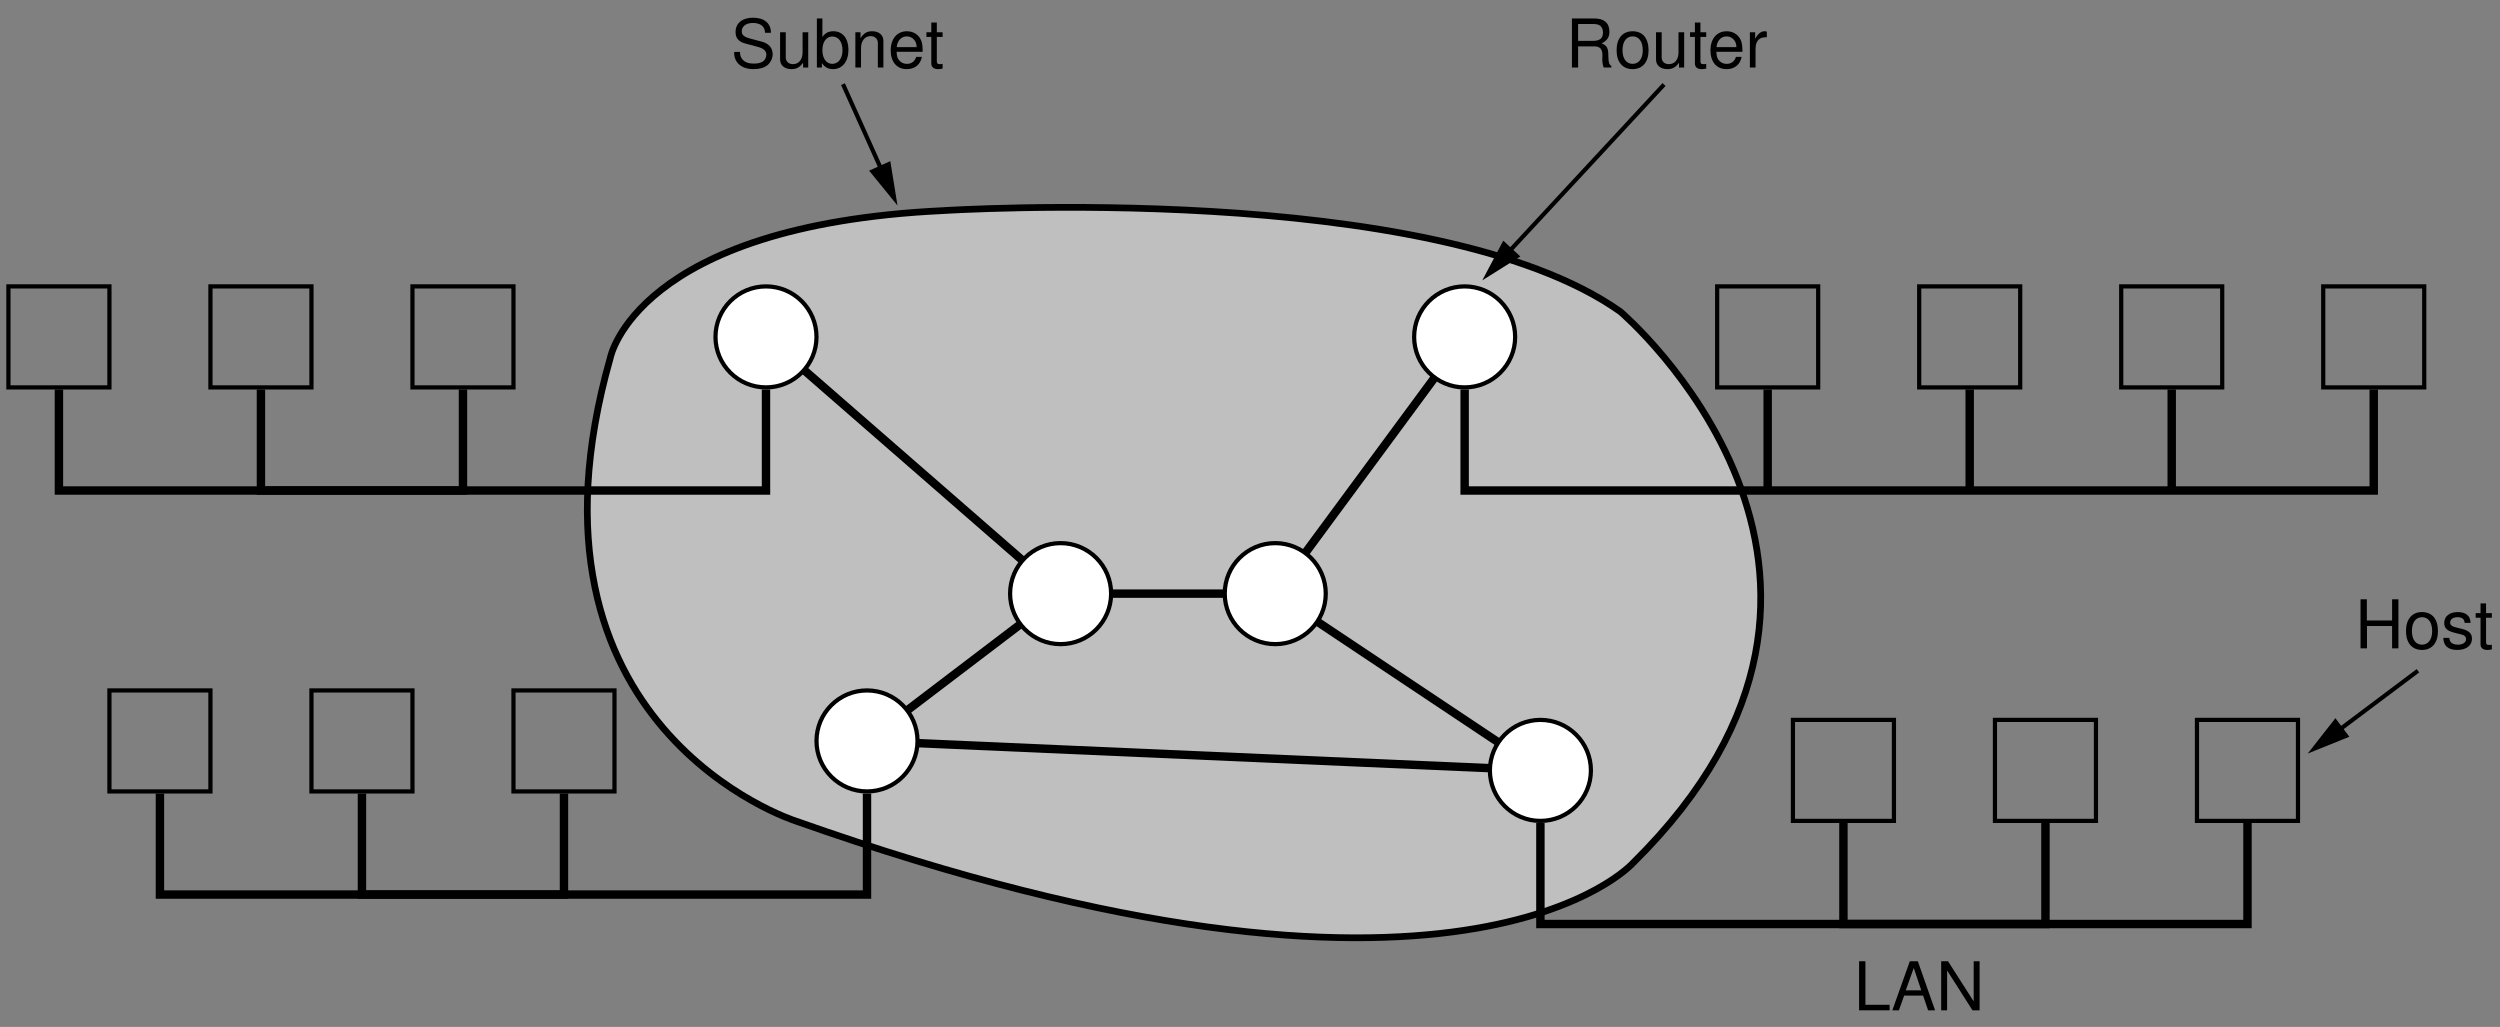 <?xml version="1.0" encoding="UTF-8"?>
<svg xmlns="http://www.w3.org/2000/svg" xmlns:xlink="http://www.w3.org/1999/xlink" width="297pt" height="122pt" viewBox="0 0 297 122" version="1.1">
<rect x="0" y="0" width="297" height="122" fill="#808080" stroke="none"/>
<defs>
<g>
<symbol overflow="visible" id="glyph0-0">
<path style="stroke:none;" d=""/>
</symbol>
<symbol overflow="visible" id="glyph0-1">
<path style="stroke:none;" d="M 4.766 -4.125 C 4.766 -5.266 3.969 -5.922 2.625 -5.922 C 1.359 -5.922 0.562 -5.266 0.562 -4.219 C 0.562 -3.5 0.938 -3.062 1.703 -2.859 L 3.156 -2.469 C 3.891 -2.281 4.219 -1.984 4.219 -1.531 C 4.219 -1.219 4.062 -0.891 3.812 -0.719 C 3.578 -0.562 3.203 -0.469 2.734 -0.469 C 2.109 -0.469 1.672 -0.625 1.391 -0.953 C 1.172 -1.219 1.078 -1.5 1.094 -1.859 L 0.391 -1.859 C 0.391 -1.312 0.5 -0.969 0.734 -0.641 C 1.125 -0.109 1.797 0.188 2.688 0.188 C 3.391 0.188 3.953 0.031 4.328 -0.266 C 4.719 -0.578 4.969 -1.094 4.969 -1.594 C 4.969 -2.312 4.516 -2.844 3.734 -3.062 L 2.266 -3.453 C 1.562 -3.641 1.297 -3.875 1.297 -4.312 C 1.297 -4.906 1.828 -5.297 2.609 -5.297 C 3.531 -5.297 4.062 -4.875 4.062 -4.125 Z M 4.766 -4.125 "/>
</symbol>
<symbol overflow="visible" id="glyph0-2">
<path style="stroke:none;" d="M 3.859 0 L 3.859 -4.188 L 3.188 -4.188 L 3.188 -1.812 C 3.188 -0.953 2.75 -0.406 2.047 -0.406 C 1.516 -0.406 1.188 -0.719 1.188 -1.219 L 1.188 -4.188 L 0.516 -4.188 L 0.516 -0.953 C 0.516 -0.266 1.047 0.188 1.859 0.188 C 2.469 0.188 2.859 -0.031 3.25 -0.578 L 3.25 0 Z M 3.859 0 "/>
</symbol>
<symbol overflow="visible" id="glyph0-3">
<path style="stroke:none;" d="M 0.438 -5.828 L 0.438 0 L 1.031 0 L 1.031 -0.531 C 1.359 -0.047 1.781 0.188 2.359 0.188 C 3.469 0.188 4.188 -0.719 4.188 -2.109 C 4.188 -3.469 3.5 -4.312 2.391 -4.312 C 1.812 -4.312 1.406 -4.094 1.094 -3.625 L 1.094 -5.828 Z M 2.266 -3.688 C 3.016 -3.688 3.484 -3.047 3.484 -2.047 C 3.484 -1.094 2.984 -0.438 2.266 -0.438 C 1.562 -0.438 1.094 -1.078 1.094 -2.062 C 1.094 -3.047 1.562 -3.688 2.266 -3.688 Z M 2.266 -3.688 "/>
</symbol>
<symbol overflow="visible" id="glyph0-4">
<path style="stroke:none;" d="M 0.562 -4.188 L 0.562 0 L 1.234 0 L 1.234 -2.312 C 1.234 -3.172 1.688 -3.734 2.375 -3.734 C 2.891 -3.734 3.234 -3.406 3.234 -2.906 L 3.234 0 L 3.891 0 L 3.891 -3.172 C 3.891 -3.859 3.375 -4.312 2.562 -4.312 C 1.938 -4.312 1.547 -4.078 1.172 -3.484 L 1.172 -4.188 Z M 0.562 -4.188 "/>
</symbol>
<symbol overflow="visible" id="glyph0-5">
<path style="stroke:none;" d="M 4.109 -1.875 C 4.109 -2.516 4.062 -2.891 3.938 -3.203 C 3.656 -3.891 3.031 -4.312 2.234 -4.312 C 1.078 -4.312 0.312 -3.422 0.312 -2.047 C 0.312 -0.656 1.047 0.188 2.219 0.188 C 3.188 0.188 3.844 -0.359 4.016 -1.266 L 3.344 -1.266 C 3.156 -0.719 2.781 -0.438 2.25 -0.438 C 1.828 -0.438 1.469 -0.625 1.234 -0.969 C 1.078 -1.219 1.031 -1.453 1.016 -1.875 Z M 1.031 -2.422 C 1.094 -3.188 1.562 -3.703 2.234 -3.703 C 2.891 -3.703 3.391 -3.156 3.391 -2.469 C 3.391 -2.453 3.391 -2.438 3.391 -2.422 Z M 1.031 -2.422 "/>
</symbol>
<symbol overflow="visible" id="glyph0-6">
<path style="stroke:none;" d="M 2.031 -4.188 L 1.344 -4.188 L 1.344 -5.344 L 0.688 -5.344 L 0.688 -4.188 L 0.109 -4.188 L 0.109 -3.641 L 0.688 -3.641 L 0.688 -0.484 C 0.688 -0.062 0.969 0.188 1.484 0.188 C 1.641 0.188 1.812 0.172 2.031 0.125 L 2.031 -0.438 C 1.938 -0.406 1.844 -0.406 1.719 -0.406 C 1.422 -0.406 1.344 -0.484 1.344 -0.781 L 1.344 -3.641 L 2.031 -3.641 Z M 2.031 -4.188 "/>
</symbol>
<symbol overflow="visible" id="glyph0-7">
<path style="stroke:none;" d="M 1.484 -2.516 L 3.406 -2.516 C 4.078 -2.516 4.375 -2.188 4.375 -1.469 L 4.359 -0.953 C 4.359 -0.594 4.422 -0.234 4.531 0 L 5.438 0 L 5.438 -0.188 C 5.156 -0.375 5.094 -0.578 5.078 -1.359 C 5.078 -2.312 4.922 -2.609 4.281 -2.875 C 4.938 -3.203 5.203 -3.609 5.203 -4.266 C 5.203 -5.281 4.578 -5.828 3.438 -5.828 L 0.75 -5.828 L 0.75 0 L 1.484 0 Z M 1.484 -3.172 L 1.484 -5.172 L 3.281 -5.172 C 3.703 -5.172 3.938 -5.109 4.125 -4.953 C 4.328 -4.781 4.438 -4.516 4.438 -4.172 C 4.438 -3.484 4.078 -3.172 3.281 -3.172 Z M 1.484 -3.172 "/>
</symbol>
<symbol overflow="visible" id="glyph0-8">
<path style="stroke:none;" d="M 2.172 -4.312 C 1 -4.312 0.281 -3.469 0.281 -2.062 C 0.281 -0.656 0.984 0.188 2.188 0.188 C 3.359 0.188 4.078 -0.656 4.078 -2.031 C 4.078 -3.484 3.391 -4.312 2.172 -4.312 Z M 2.188 -3.703 C 2.938 -3.703 3.391 -3.078 3.391 -2.047 C 3.391 -1.062 2.922 -0.438 2.188 -0.438 C 1.438 -0.438 0.984 -1.047 0.984 -2.062 C 0.984 -3.078 1.438 -3.703 2.188 -3.703 Z M 2.188 -3.703 "/>
</symbol>
<symbol overflow="visible" id="glyph0-9">
<path style="stroke:none;" d="M 0.547 -4.188 L 0.547 0 L 1.219 0 L 1.219 -2.172 C 1.219 -2.781 1.375 -3.172 1.703 -3.406 C 1.906 -3.547 2.109 -3.594 2.562 -3.609 L 2.562 -4.281 C 2.453 -4.297 2.406 -4.312 2.312 -4.312 C 1.875 -4.312 1.547 -4.062 1.172 -3.438 L 1.172 -4.188 Z M 0.547 -4.188 "/>
</symbol>
<symbol overflow="visible" id="glyph0-10">
<path style="stroke:none;" d="M 4.406 -2.656 L 4.406 0 L 5.156 0 L 5.156 -5.828 L 4.406 -5.828 L 4.406 -3.312 L 1.406 -3.312 L 1.406 -5.828 L 0.656 -5.828 L 0.656 0 L 1.422 0 L 1.422 -2.656 Z M 4.406 -2.656 "/>
</symbol>
<symbol overflow="visible" id="glyph0-11">
<path style="stroke:none;" d="M 3.5 -3.031 C 3.5 -3.844 2.953 -4.312 1.984 -4.312 C 1.016 -4.312 0.375 -3.812 0.375 -3.031 C 0.375 -2.375 0.719 -2.062 1.703 -1.828 L 2.328 -1.672 C 2.797 -1.562 2.969 -1.391 2.969 -1.094 C 2.969 -0.703 2.578 -0.438 2 -0.438 C 1.641 -0.438 1.344 -0.531 1.172 -0.719 C 1.062 -0.828 1.016 -0.953 0.969 -1.25 L 0.266 -1.25 C 0.297 -0.281 0.844 0.188 1.938 0.188 C 3 0.188 3.672 -0.344 3.672 -1.141 C 3.672 -1.766 3.312 -2.109 2.484 -2.312 L 1.844 -2.469 C 1.297 -2.594 1.078 -2.766 1.078 -3.062 C 1.078 -3.453 1.422 -3.703 1.953 -3.703 C 2.5 -3.703 2.781 -3.469 2.797 -3.031 Z M 3.5 -3.031 "/>
</symbol>
<symbol overflow="visible" id="glyph0-12">
<path style="stroke:none;" d="M 1.391 -5.828 L 0.641 -5.828 L 0.641 0 L 4.266 0 L 4.266 -0.656 L 1.391 -0.656 Z M 1.391 -5.828 "/>
</symbol>
<symbol overflow="visible" id="glyph0-13">
<path style="stroke:none;" d="M 3.797 -1.75 L 4.391 0 L 5.219 0 L 3.172 -5.828 L 2.219 -5.828 L 0.141 0 L 0.922 0 L 1.547 -1.75 Z M 3.578 -2.375 L 1.734 -2.375 L 2.688 -5.031 Z M 3.578 -2.375 "/>
</symbol>
<symbol overflow="visible" id="glyph0-14">
<path style="stroke:none;" d="M 5.172 -5.828 L 4.469 -5.828 L 4.469 -1.062 L 1.422 -5.828 L 0.609 -5.828 L 0.609 0 L 1.312 0 L 1.312 -4.734 L 4.328 0 L 5.172 0 Z M 5.172 -5.828 "/>
</symbol>
</g>
</defs>
<g id="surface1">
<path style=" stroke:none;fill-rule:nonzero;fill:rgb(75%,75%,75%);fill-opacity:1;" d="M 112 25.023 C 112 25.023 170.25 21.273 192.5 37.023 C 192.5 37.023 229 68.023 194 102.523 C 194 102.523 173.625 125.523 94.5 97.523 C 94.5 97.523 60 86.523 72.5 42.523 C 72.5 42.523 75.5 26.773 112 25.023 "/>
<path style="fill:none;stroke-width:8;stroke-linecap:butt;stroke-linejoin:miter;stroke:rgb(0%,0%,0%);stroke-opacity:1;stroke-miterlimit:4;" d="M 1120 969.766 C 1120 969.766 1702.5 1007.266 1925 849.766 C 1925 849.766 2290 539.766 1940 194.766 C 1940 194.766 1736.25 -35.234 945 244.766 C 945 244.766 600 354.766 725 794.766 C 725 794.766 755 952.266 1120 969.766 Z M 1120 969.766 " transform="matrix(0.1,0,0,-0.1,0,122)"/>
<path style="fill:none;stroke-width:5;stroke-linecap:butt;stroke-linejoin:miter;stroke:rgb(0%,0%,0%);stroke-opacity:1;stroke-miterlimit:4;" d="M 10 759.766 L 130 759.766 L 130 879.766 L 10 879.766 Z M 10 759.766 " transform="matrix(0.1,0,0,-0.1,0,122)"/>
<path style="fill:none;stroke-width:5;stroke-linecap:butt;stroke-linejoin:miter;stroke:rgb(0%,0%,0%);stroke-opacity:1;stroke-miterlimit:4;" d="M 250 759.766 L 370 759.766 L 370 879.766 L 250 879.766 Z M 250 759.766 " transform="matrix(0.1,0,0,-0.1,0,122)"/>
<path style="fill:none;stroke-width:5;stroke-linecap:butt;stroke-linejoin:miter;stroke:rgb(0%,0%,0%);stroke-opacity:1;stroke-miterlimit:4;" d="M 490 759.766 L 610 759.766 L 610 879.766 L 490 879.766 Z M 490 759.766 " transform="matrix(0.1,0,0,-0.1,0,122)"/>
<path style="fill:none;stroke-width:5;stroke-linecap:butt;stroke-linejoin:miter;stroke:rgb(0%,0%,0%);stroke-opacity:1;stroke-miterlimit:4;" d="M 2040 759.766 L 2160 759.766 L 2160 879.766 L 2040 879.766 Z M 2040 759.766 " transform="matrix(0.1,0,0,-0.1,0,122)"/>
<path style="fill:none;stroke-width:5;stroke-linecap:butt;stroke-linejoin:miter;stroke:rgb(0%,0%,0%);stroke-opacity:1;stroke-miterlimit:4;" d="M 2280 759.766 L 2400 759.766 L 2400 879.766 L 2280 879.766 Z M 2280 759.766 " transform="matrix(0.1,0,0,-0.1,0,122)"/>
<path style="fill:none;stroke-width:5;stroke-linecap:butt;stroke-linejoin:miter;stroke:rgb(0%,0%,0%);stroke-opacity:1;stroke-miterlimit:4;" d="M 2520 759.766 L 2640 759.766 L 2640 879.766 L 2520 879.766 Z M 2520 759.766 " transform="matrix(0.1,0,0,-0.1,0,122)"/>
<path style="fill:none;stroke-width:5;stroke-linecap:butt;stroke-linejoin:miter;stroke:rgb(0%,0%,0%);stroke-opacity:1;stroke-miterlimit:4;" d="M 2760 759.766 L 2880 759.766 L 2880 879.766 L 2760 879.766 Z M 2760 759.766 " transform="matrix(0.1,0,0,-0.1,0,122)"/>
<path style="fill:none;stroke-width:10;stroke-linecap:butt;stroke-linejoin:miter;stroke:rgb(0%,0%,0%);stroke-opacity:1;stroke-miterlimit:4;" d="M 550 757.266 L 550 637.266 L 310 637.266 L 310 757.266 " transform="matrix(0.1,0,0,-0.1,0,122)"/>
<path style="fill:none;stroke-width:10;stroke-linecap:butt;stroke-linejoin:miter;stroke:rgb(0%,0%,0%);stroke-opacity:1;stroke-miterlimit:4;" d="M 910 757.266 L 910 637.266 L 70 637.266 L 70 757.266 " transform="matrix(0.1,0,0,-0.1,0,122)"/>
<path style="fill:none;stroke-width:10;stroke-linecap:butt;stroke-linejoin:miter;stroke:rgb(0%,0%,0%);stroke-opacity:1;stroke-miterlimit:4;" d="M 2580 757.266 L 2580 637.266 " transform="matrix(0.1,0,0,-0.1,0,122)"/>
<path style="fill:none;stroke-width:10;stroke-linecap:butt;stroke-linejoin:miter;stroke:rgb(0%,0%,0%);stroke-opacity:1;stroke-miterlimit:4;" d="M 2340 637.266 L 2340 757.266 " transform="matrix(0.1,0,0,-0.1,0,122)"/>
<path style="fill:none;stroke-width:10;stroke-linecap:butt;stroke-linejoin:miter;stroke:rgb(0%,0%,0%);stroke-opacity:1;stroke-miterlimit:4;" d="M 1740 757.266 L 1740 637.266 L 2820 637.266 L 2820 757.266 " transform="matrix(0.1,0,0,-0.1,0,122)"/>
<path style="fill:none;stroke-width:10;stroke-linecap:butt;stroke-linejoin:miter;stroke:rgb(0%,0%,0%);stroke-opacity:1;stroke-miterlimit:4;" d="M 2100 637.266 L 2100 757.266 " transform="matrix(0.1,0,0,-0.1,0,122)"/>
<path style="fill:none;stroke-width:5;stroke-linecap:butt;stroke-linejoin:miter;stroke:rgb(0%,0%,0%);stroke-opacity:1;stroke-miterlimit:4;" d="M 130 279.766 L 250 279.766 L 250 399.766 L 130 399.766 Z M 130 279.766 " transform="matrix(0.1,0,0,-0.1,0,122)"/>
<path style="fill:none;stroke-width:5;stroke-linecap:butt;stroke-linejoin:miter;stroke:rgb(0%,0%,0%);stroke-opacity:1;stroke-miterlimit:4;" d="M 370 279.766 L 490 279.766 L 490 399.766 L 370 399.766 Z M 370 279.766 " transform="matrix(0.1,0,0,-0.1,0,122)"/>
<path style="fill:none;stroke-width:5;stroke-linecap:butt;stroke-linejoin:miter;stroke:rgb(0%,0%,0%);stroke-opacity:1;stroke-miterlimit:4;" d="M 610 279.766 L 730 279.766 L 730 399.766 L 610 399.766 Z M 610 279.766 " transform="matrix(0.1,0,0,-0.1,0,122)"/>
<path style="fill:none;stroke-width:10;stroke-linecap:butt;stroke-linejoin:miter;stroke:rgb(0%,0%,0%);stroke-opacity:1;stroke-miterlimit:4;" d="M 670 277.266 L 670 157.266 L 430 157.266 L 430 277.266 " transform="matrix(0.1,0,0,-0.1,0,122)"/>
<path style="fill:none;stroke-width:10;stroke-linecap:butt;stroke-linejoin:miter;stroke:rgb(0%,0%,0%);stroke-opacity:1;stroke-miterlimit:4;" d="M 1030 277.266 L 1030 157.266 L 190 157.266 L 190 277.266 " transform="matrix(0.1,0,0,-0.1,0,122)"/>
<path style="fill:none;stroke-width:5;stroke-linecap:butt;stroke-linejoin:miter;stroke:rgb(0%,0%,0%);stroke-opacity:1;stroke-miterlimit:4;" d="M 2610 244.766 L 2730 244.766 L 2730 364.766 L 2610 364.766 Z M 2610 244.766 " transform="matrix(0.1,0,0,-0.1,0,122)"/>
<path style="fill:none;stroke-width:5;stroke-linecap:butt;stroke-linejoin:miter;stroke:rgb(0%,0%,0%);stroke-opacity:1;stroke-miterlimit:4;" d="M 2370 244.766 L 2490 244.766 L 2490 364.766 L 2370 364.766 Z M 2370 244.766 " transform="matrix(0.1,0,0,-0.1,0,122)"/>
<path style="fill:none;stroke-width:5;stroke-linecap:butt;stroke-linejoin:miter;stroke:rgb(0%,0%,0%);stroke-opacity:1;stroke-miterlimit:4;" d="M 2130 244.766 L 2250 244.766 L 2250 364.766 L 2130 364.766 Z M 2130 244.766 " transform="matrix(0.1,0,0,-0.1,0,122)"/>
<path style="fill:none;stroke-width:10;stroke-linecap:butt;stroke-linejoin:miter;stroke:rgb(0%,0%,0%);stroke-opacity:1;stroke-miterlimit:4;" d="M 2190 242.266 L 2190 122.266 L 2430 122.266 L 2430 242.266 " transform="matrix(0.1,0,0,-0.1,0,122)"/>
<path style="fill:none;stroke-width:10;stroke-linecap:butt;stroke-linejoin:miter;stroke:rgb(0%,0%,0%);stroke-opacity:1;stroke-miterlimit:4;" d="M 1830 242.266 L 1830 122.266 L 2670 122.266 L 2670 242.266 " transform="matrix(0.1,0,0,-0.1,0,122)"/>
<path style="fill:none;stroke-width:10;stroke-linecap:butt;stroke-linejoin:miter;stroke:rgb(0%,0%,0%);stroke-opacity:1;stroke-miterlimit:4;" d="M 1260 514.766 L 1515 514.766 " transform="matrix(0.1,0,0,-0.1,0,122)"/>
<path style="fill:none;stroke-width:10;stroke-linecap:butt;stroke-linejoin:miter;stroke:rgb(0%,0%,0%);stroke-opacity:1;stroke-miterlimit:4;" d="M 1260 514.766 L 910 819.766 " transform="matrix(0.1,0,0,-0.1,0,122)"/>
<path style="fill-rule:nonzero;fill:rgb(100%,100%,100%);fill-opacity:1;stroke-width:10;stroke-linecap:butt;stroke-linejoin:miter;stroke:rgb(0%,0%,0%);stroke-opacity:1;stroke-miterlimit:4;" d="M 1260 514.766 L 1030 339.766 " transform="matrix(0.1,0,0,-0.1,0,122)"/>
<path style="fill-rule:nonzero;fill:rgb(100%,100%,100%);fill-opacity:1;stroke-width:10;stroke-linecap:butt;stroke-linejoin:miter;stroke:rgb(0%,0%,0%);stroke-opacity:1;stroke-miterlimit:4;" d="M 1030 339.766 L 1830 304.766 " transform="matrix(0.1,0,0,-0.1,0,122)"/>
<path style="fill-rule:nonzero;fill:rgb(100%,100%,100%);fill-opacity:1;stroke-width:10;stroke-linecap:butt;stroke-linejoin:miter;stroke:rgb(0%,0%,0%);stroke-opacity:1;stroke-miterlimit:4;" d="M 1515 514.766 L 1830 304.766 " transform="matrix(0.1,0,0,-0.1,0,122)"/>
<path style="fill-rule:nonzero;fill:rgb(100%,100%,100%);fill-opacity:1;stroke-width:10;stroke-linecap:butt;stroke-linejoin:miter;stroke:rgb(0%,0%,0%);stroke-opacity:1;stroke-miterlimit:4;" d="M 1515 514.766 L 1740 819.766 " transform="matrix(0.1,0,0,-0.1,0,122)"/>
<path style=" stroke:none;fill-rule:nonzero;fill:rgb(100%,100%,100%);fill-opacity:1;" d="M 91 46.023 C 94.312 46.023 97 43.34 97 40.023 C 97 36.711 94.312 34.023 91 34.023 C 87.688 34.023 85 36.711 85 40.023 C 85 43.34 87.688 46.023 91 46.023 "/>
<path style="fill:none;stroke-width:5;stroke-linecap:butt;stroke-linejoin:miter;stroke:rgb(0%,0%,0%);stroke-opacity:1;stroke-miterlimit:4;" d="M 910 759.766 C 943.125 759.766 970 786.602 970 819.766 C 970 852.891 943.125 879.766 910 879.766 C 876.875 879.766 850 852.891 850 819.766 C 850 786.602 876.875 759.766 910 759.766 Z M 910 759.766 " transform="matrix(0.1,0,0,-0.1,0,122)"/>
<path style=" stroke:none;fill-rule:nonzero;fill:rgb(100%,100%,100%);fill-opacity:1;" d="M 126 76.523 C 129.312 76.523 132 73.84 132 70.523 C 132 67.211 129.312 64.523 126 64.523 C 122.688 64.523 120 67.211 120 70.523 C 120 73.84 122.688 76.523 126 76.523 "/>
<path style="fill:none;stroke-width:5;stroke-linecap:butt;stroke-linejoin:miter;stroke:rgb(0%,0%,0%);stroke-opacity:1;stroke-miterlimit:4;" d="M 1260 454.766 C 1293.125 454.766 1320 481.602 1320 514.766 C 1320 547.891 1293.125 574.766 1260 574.766 C 1226.875 574.766 1200 547.891 1200 514.766 C 1200 481.602 1226.875 454.766 1260 454.766 Z M 1260 454.766 " transform="matrix(0.1,0,0,-0.1,0,122)"/>
<path style=" stroke:none;fill-rule:nonzero;fill:rgb(100%,100%,100%);fill-opacity:1;" d="M 103 94.023 C 106.312 94.023 109 91.34 109 88.023 C 109 84.711 106.312 82.023 103 82.023 C 99.688 82.023 97 84.711 97 88.023 C 97 91.34 99.688 94.023 103 94.023 "/>
<path style="fill:none;stroke-width:5;stroke-linecap:butt;stroke-linejoin:miter;stroke:rgb(0%,0%,0%);stroke-opacity:1;stroke-miterlimit:4;" d="M 1030 279.766 C 1063.125 279.766 1090 306.602 1090 339.766 C 1090 372.891 1063.125 399.766 1030 399.766 C 996.875 399.766 970 372.891 970 339.766 C 970 306.602 996.875 279.766 1030 279.766 Z M 1030 279.766 " transform="matrix(0.1,0,0,-0.1,0,122)"/>
<path style=" stroke:none;fill-rule:nonzero;fill:rgb(100%,100%,100%);fill-opacity:1;" d="M 183 97.523 C 179.688 97.523 177 94.84 177 91.523 C 177 88.211 179.688 85.523 183 85.523 C 186.312 85.523 189 88.211 189 91.523 C 189 94.84 186.312 97.523 183 97.523 "/>
<path style="fill:none;stroke-width:5;stroke-linecap:butt;stroke-linejoin:miter;stroke:rgb(0%,0%,0%);stroke-opacity:1;stroke-miterlimit:4;" d="M 1830 244.766 C 1796.875 244.766 1770 271.602 1770 304.766 C 1770 337.891 1796.875 364.766 1830 364.766 C 1863.125 364.766 1890 337.891 1890 304.766 C 1890 271.602 1863.125 244.766 1830 244.766 Z M 1830 244.766 " transform="matrix(0.1,0,0,-0.1,0,122)"/>
<path style=" stroke:none;fill-rule:nonzero;fill:rgb(100%,100%,100%);fill-opacity:1;" d="M 174 46.023 C 177.312 46.023 180 43.34 180 40.023 C 180 36.711 177.312 34.023 174 34.023 C 170.688 34.023 168 36.711 168 40.023 C 168 43.34 170.688 46.023 174 46.023 "/>
<path style="fill:none;stroke-width:5;stroke-linecap:butt;stroke-linejoin:miter;stroke:rgb(0%,0%,0%);stroke-opacity:1;stroke-miterlimit:4;" d="M 1740 759.766 C 1773.125 759.766 1800 786.602 1800 819.766 C 1800 852.891 1773.125 879.766 1740 879.766 C 1706.875 879.766 1680 852.891 1680 819.766 C 1680 786.602 1706.875 759.766 1740 759.766 Z M 1740 759.766 " transform="matrix(0.1,0,0,-0.1,0,122)"/>
<path style=" stroke:none;fill-rule:nonzero;fill:rgb(100%,100%,100%);fill-opacity:1;" d="M 151.5 76.523 C 154.812 76.523 157.5 73.84 157.5 70.523 C 157.5 67.211 154.812 64.523 151.5 64.523 C 148.188 64.523 145.5 67.211 145.5 70.523 C 145.5 73.84 148.188 76.523 151.5 76.523 "/>
<path style="fill:none;stroke-width:5;stroke-linecap:butt;stroke-linejoin:miter;stroke:rgb(0%,0%,0%);stroke-opacity:1;stroke-miterlimit:4;" d="M 1515 454.766 C 1548.125 454.766 1575 481.602 1575 514.766 C 1575 547.891 1548.125 574.766 1515 574.766 C 1481.875 574.766 1455 547.891 1455 514.766 C 1455 481.602 1481.875 454.766 1515 454.766 Z M 1515 454.766 " transform="matrix(0.1,0,0,-0.1,0,122)"/>
<g style="fill:rgb(0%,0%,0%);fill-opacity:1;">
  <use xlink:href="#glyph0-1" x="86.823" y="8.025"/>
  <use xlink:href="#glyph0-2" x="92.159" y="8.025"/>
  <use xlink:href="#glyph0-3" x="96.607" y="8.025"/>
  <use xlink:href="#glyph0-4" x="101.055" y="8.025"/>
  <use xlink:href="#glyph0-5" x="105.503" y="8.025"/>
  <use xlink:href="#glyph0-6" x="109.951" y="8.025"/>
</g>
<g style="fill:rgb(0%,0%,0%);fill-opacity:1;">
  <use xlink:href="#glyph0-7" x="185.995" y="8.025"/>
  <use xlink:href="#glyph0-8" x="191.771" y="8.025"/>
  <use xlink:href="#glyph0-2" x="196.219" y="8.025"/>
  <use xlink:href="#glyph0-6" x="200.667" y="8.025"/>
  <use xlink:href="#glyph0-5" x="202.891" y="8.025"/>
  <use xlink:href="#glyph0-9" x="207.339" y="8.025"/>
</g>
<g style="fill:rgb(0%,0%,0%);fill-opacity:1;">
  <use xlink:href="#glyph0-10" x="279.775" y="77.025"/>
  <use xlink:href="#glyph0-8" x="285.551" y="77.025"/>
  <use xlink:href="#glyph0-11" x="289.999" y="77.025"/>
  <use xlink:href="#glyph0-6" x="293.999" y="77.025"/>
</g>
<g style="fill:rgb(0%,0%,0%);fill-opacity:1;">
  <use xlink:href="#glyph0-12" x="220.22" y="120.025"/>
  <use xlink:href="#glyph0-13" x="224.667" y="120.025"/>
  <use xlink:href="#glyph0-14" x="230.004" y="120.025"/>
</g>
<path style=" stroke:none;fill-rule:nonzero;fill:rgb(0%,0%,0%);fill-opacity:1;" d="M 105.77 19.141 L 106.621 24.41 L 103.25 20.273 L 105.77 19.141 "/>
<path style="fill:none;stroke-width:5;stroke-linecap:butt;stroke-linejoin:miter;stroke:rgb(0%,0%,0%);stroke-opacity:1;stroke-miterlimit:1;" d="M 1001.445 1120.078 L 1056.406 997.734 " transform="matrix(0.1,0,0,-0.1,0,122)"/>
<path style=" stroke:none;fill-rule:nonzero;fill:rgb(0%,0%,0%);fill-opacity:1;" d="M 180.613 30.469 L 176.094 33.309 L 178.59 28.59 L 180.613 30.469 "/>
<path style="fill:none;stroke-width:5;stroke-linecap:butt;stroke-linejoin:miter;stroke:rgb(0%,0%,0%);stroke-opacity:1;stroke-miterlimit:1;" d="M 1976.875 1119.57 L 1777.227 904.453 " transform="matrix(0.1,0,0,-0.1,0,122)"/>
<path style=" stroke:none;fill-rule:nonzero;fill:rgb(0%,0%,0%);fill-opacity:1;" d="M 279.105 87.527 L 274.156 89.52 L 277.449 85.32 L 279.105 87.527 "/>
<path style="fill:none;stroke-width:5;stroke-linecap:butt;stroke-linejoin:miter;stroke:rgb(0%,0%,0%);stroke-opacity:1;stroke-miterlimit:1;" d="M 2872.5 423.125 L 2760.703 339.18 " transform="matrix(0.1,0,0,-0.1,0,122)"/>
</g>
</svg>
